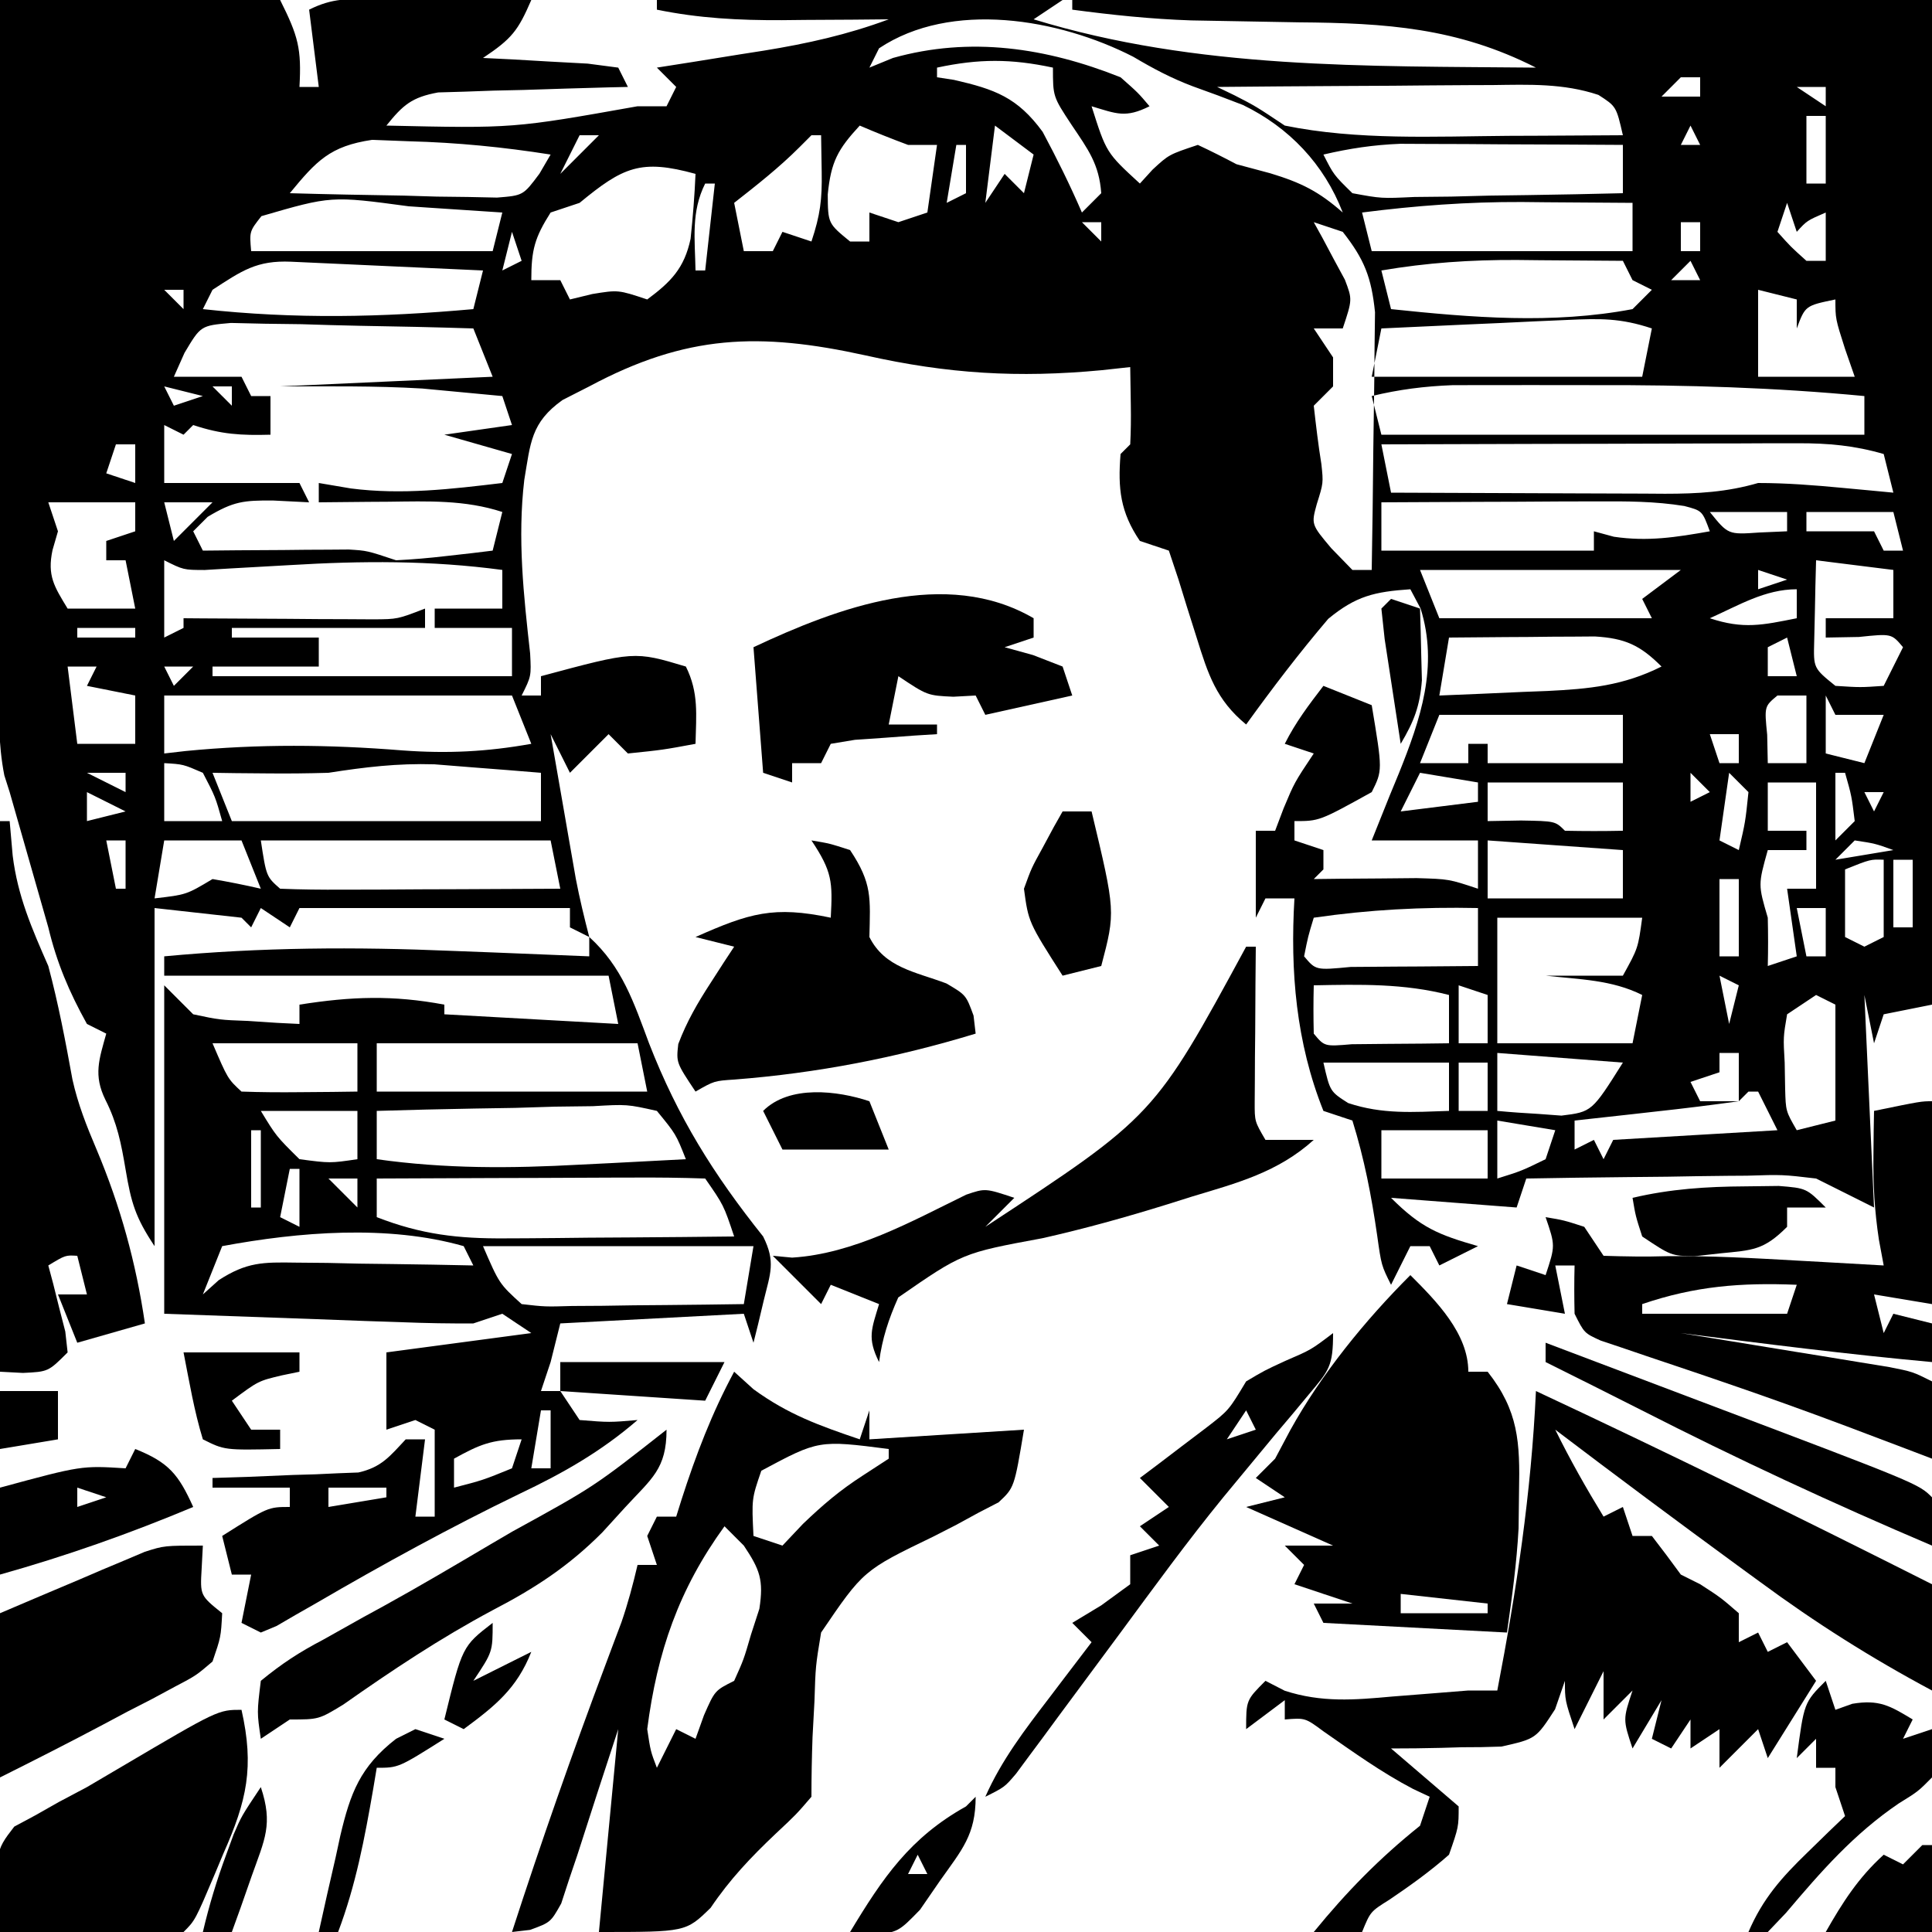 <?xml version="1.0" encoding="UTF-8"?>
<svg version="1.1" xmlns="http://www.w3.org/2000/svg" width="200" height="200">
<path d="M0 0 C9.57 0 19.14 0 29 0 C30.883 3.767 31.221 5.03 31 9 C31.66 9 32.32 9 33 9 C32.505 5.04 32.505 5.04 32 1 C34.453 -0.226 36.051 -0.114 38.789 -0.098 C39.73 -0.094 40.671 -0.091 41.641 -0.088 C42.625 -0.08 43.61 -0.071 44.625 -0.062 C45.618 -0.058 46.61 -0.053 47.633 -0.049 C50.089 -0.037 52.544 -0.021 55 0 C53.63 3.161 53.011 3.993 50 6 C51.499 6.073 51.499 6.073 53.027 6.148 C54.963 6.261 54.963 6.261 56.938 6.375 C58.869 6.479 58.869 6.479 60.84 6.586 C62.404 6.791 62.404 6.791 64 7 C64.495 7.99 64.495 7.99 65 9 C64.349 9.015 63.699 9.029 63.028 9.044 C60.081 9.119 57.134 9.215 54.188 9.312 C53.163 9.335 52.139 9.358 51.084 9.381 C50.101 9.416 49.118 9.452 48.105 9.488 C47.199 9.514 46.294 9.541 45.36 9.568 C42.623 10.069 41.718 10.865 40 13 C53.126 13.293 53.126 13.293 66 11 C66.99 11 67.98 11 69 11 C69.33 10.34 69.66 9.68 70 9 C69.01 8.01 69.01 8.01 68 7 C69.23 6.807 70.46 6.613 71.727 6.414 C73.359 6.151 74.992 5.888 76.625 5.625 C77.837 5.436 77.837 5.436 79.074 5.242 C83.556 4.513 87.725 3.591 92 2 C90.155 2.017 90.155 2.017 88.273 2.035 C86.641 2.045 85.008 2.054 83.375 2.062 C82.163 2.075 82.163 2.075 80.926 2.088 C76.497 2.106 72.361 1.896 68 1 C68 0.67 68 0.34 68 0 C81.86 0 95.72 0 110 0 C109.01 0.66 108.02 1.32 107 2 C123.972 7.198 141.415 6.824 159 7 C150.858 2.866 143.465 2.382 134.438 2.312 C131.915 2.27 129.393 2.225 126.871 2.176 C125.693 2.155 124.514 2.134 123.3 2.112 C119.152 1.971 115.112 1.549 111 1 C111 0.67 111 0.34 111 0 C140.37 0 169.74 0 200 0 C200 34.32 200 68.64 200 104 C197.525 104.495 197.525 104.495 195 105 C194.67 105.99 194.34 106.98 194 108 C193.67 106.35 193.34 104.7 193 103 C193.33 110.26 193.66 117.52 194 125 C192.02 124.01 190.04 123.02 188 122 C184.524 121.591 184.524 121.591 180.852 121.707 C180.194 121.711 179.537 121.716 178.859 121.72 C176.781 121.737 174.703 121.774 172.625 121.812 C171.207 121.828 169.789 121.841 168.371 121.854 C164.914 121.886 161.457 121.938 158 122 C157.67 122.99 157.34 123.98 157 125 C150.565 124.505 150.565 124.505 144 124 C147.106 127.106 148.892 127.813 153 129 C151.02 129.99 151.02 129.99 149 131 C148.67 130.34 148.34 129.68 148 129 C147.34 129 146.68 129 146 129 C145.34 130.32 144.68 131.64 144 133 C143 131 143 131 142.562 127.875 C141.963 123.744 141.238 119.988 140 116 C139.01 115.67 138.02 115.34 137 115 C134.17 107.931 133.55 100.534 134 93 C133.01 93 132.02 93 131 93 C130.67 93.66 130.34 94.32 130 95 C130 92.03 130 89.06 130 86 C130.66 86 131.32 86 132 86 C132.289 85.237 132.577 84.474 132.875 83.688 C134 81 134 81 136 78 C135.01 77.67 134.02 77.34 133 77 C134.109 74.783 135.494 72.964 137 71 C138.65 71.66 140.3 72.32 142 73 C143.125 79.75 143.125 79.75 142 82 C136.577 85 136.577 85 134 85 C134 85.66 134 86.32 134 87 C134.99 87.33 135.98 87.66 137 88 C137 88.66 137 89.32 137 90 C136.67 90.33 136.34 90.66 136 91 C136.976 90.988 137.952 90.977 138.957 90.965 C140.229 90.956 141.502 90.947 142.812 90.938 C144.077 90.926 145.342 90.914 146.645 90.902 C150 91 150 91 153 92 C153 90.35 153 88.7 153 87 C149.37 87 145.74 87 142 87 C144 82 144 82 144.816 80.043 C147.065 74.451 148.926 68.964 147.062 63 C146.712 62.34 146.361 61.68 146 61 C142.31 61.257 140.386 61.681 137.5 64.062 C134.496 67.592 131.712 71.244 129 75 C125.897 72.447 125.053 69.783 123.875 66 C123.376 64.422 123.376 64.422 122.867 62.812 C122.581 61.884 122.295 60.956 122 60 C121.67 59.01 121.34 58.02 121 57 C119.515 56.505 119.515 56.505 118 56 C115.97 53.009 115.711 50.567 116 47 C116.33 46.67 116.66 46.34 117 46 C117.071 44.648 117.084 43.292 117.062 41.938 C117.042 40.638 117.021 39.339 117 38 C116.019 38.107 115.038 38.214 114.027 38.324 C105.403 39.137 98.116 38.705 89.594 36.789 C78.595 34.374 71.038 34.627 61 40 C60.089 40.464 59.177 40.928 58.238 41.406 C54.942 43.753 54.924 45.86 54.273 49.68 C53.559 55.746 54.204 61.606 54.879 67.645 C55 70 55 70 54 72 C54.66 72 55.32 72 56 72 C56 71.34 56 70.68 56 70 C65.668 67.4 65.668 67.4 71 69 C72.354 71.709 72.065 74.009 72 77 C68.625 77.625 68.625 77.625 65 78 C64.01 77.01 64.01 77.01 63 76 C61.68 77.32 60.36 78.64 59 80 C58.34 78.68 57.68 77.36 57 76 C57.477 78.75 57.957 81.5 58.438 84.25 C58.572 85.027 58.707 85.805 58.846 86.605 C58.978 87.36 59.11 88.114 59.246 88.891 C59.427 89.928 59.427 89.928 59.611 90.985 C60.002 93.013 60.481 95.002 61 97 C60.01 96.505 60.01 96.505 59 96 C59 95.34 59 94.68 59 94 C49.76 94 40.52 94 31 94 C30.67 94.66 30.34 95.32 30 96 C28.515 95.01 28.515 95.01 27 94 C26.67 94.66 26.34 95.32 26 96 C25.505 95.505 25.505 95.505 25 95 C22.03 94.67 19.06 94.34 16 94 C16 105.55 16 117.1 16 129 C14.011 126.017 13.579 124.502 13 121.062 C12.549 118.395 12.139 116.274 10.914 113.855 C9.654 111.297 10.256 109.678 11 107 C10.34 106.67 9.68 106.34 9 106 C7.16 102.688 5.875 99.66 5 96 C4.339 93.665 3.672 91.332 3 89 C2.328 86.668 1.661 84.335 1 82 C0.727 81.143 0.727 81.143 0.449 80.269 C-0.201 76.983 -0.13 73.721 -0.114 70.386 C-0.114 69.624 -0.114 68.863 -0.114 68.079 C-0.113 65.568 -0.105 63.057 -0.098 60.547 C-0.096 58.804 -0.094 57.061 -0.093 55.318 C-0.09 50.734 -0.08 46.151 -0.069 41.568 C-0.058 36.889 -0.054 32.21 -0.049 27.531 C-0.038 18.354 -0.021 9.177 0 0 Z M91 5 C90.67 5.66 90.34 6.32 90 7 C90.804 6.67 91.609 6.34 92.438 6 C100.452 3.75 108.302 4.933 116 8 C117.82 9.605 117.82 9.605 119 11 C116.509 12.245 115.589 11.777 113 11 C114.526 15.811 114.526 15.811 118 19 C118.433 18.526 118.866 18.051 119.312 17.562 C121 16 121 16 124 15 C125.352 15.628 126.682 16.304 128 17 C129.155 17.309 130.31 17.619 131.5 17.938 C134.708 18.911 136.521 19.818 139 22 C137.074 16.993 133.442 13.184 128.664 10.867 C126.949 10.197 125.223 9.554 123.488 8.938 C121.238 8.09 119.372 7.096 117.312 5.875 C109.59 1.919 98.466 0.023 91 5 Z M97 7 C97 7.33 97 7.66 97 8 C97.87 8.133 97.87 8.133 98.758 8.27 C102.971 9.236 105.322 10.072 107.934 13.648 C109.405 16.394 110.762 19.142 112 22 C112.66 21.34 113.32 20.68 114 20 C113.785 16.993 112.644 15.472 110.938 12.938 C109 10 109 10 109 7 C104.667 6.072 101.333 6.072 97 7 Z M174 8 C173.34 8.66 172.68 9.32 172 10 C173.32 10 174.64 10 176 10 C176 9.34 176 8.68 176 8 C175.34 8 174.68 8 174 8 Z M126 9 C126.897 9.433 126.897 9.433 127.812 9.875 C130 11 130 11 133 13 C140.528 14.536 148.485 14.12 156.125 14.062 C157.272 14.058 158.42 14.053 159.602 14.049 C162.401 14.037 165.201 14.021 168 14 C167.316 11.015 167.316 11.015 165.468 9.825 C161.846 8.614 158.29 8.755 154.516 8.805 C153.7 8.808 152.884 8.81 152.044 8.813 C149.446 8.824 146.848 8.85 144.25 8.875 C142.486 8.885 140.721 8.894 138.957 8.902 C134.638 8.924 130.319 8.959 126 9 Z M186 9 C187.485 9.99 187.485 9.99 189 11 C189 10.34 189 9.68 189 9 C188.01 9 187.02 9 186 9 Z M14 10 C15 12 15 12 15 12 Z M86 10 C87 12 87 12 87 12 Z M85 12 C86 14 86 14 86 14 Z M187 12 C187 14.31 187 16.62 187 19 C187.66 19 188.32 19 189 19 C189 16.69 189 14.38 189 12 C188.34 12 187.68 12 187 12 Z M89 13 C86.728 15.461 86.026 16.736 85.688 20.125 C85.71 23.128 85.71 23.128 88 25 C88.66 25 89.32 25 90 25 C90 24.01 90 23.02 90 22 C90.99 22.33 91.98 22.66 93 23 C93.99 22.67 94.98 22.34 96 22 C96.33 19.69 96.66 17.38 97 15 C96.01 15 95.02 15 94 15 C92.318 14.374 90.648 13.712 89 13 Z M103 13 C102.67 15.64 102.34 18.28 102 21 C102.66 20.01 103.32 19.02 104 18 C104.66 18.66 105.32 19.32 106 20 C106.33 18.68 106.66 17.36 107 16 C105.68 15.01 104.36 14.02 103 13 Z M175 13 C174.67 13.66 174.34 14.32 174 15 C174.66 15 175.32 15 176 15 C175.67 14.34 175.34 13.68 175 13 Z M60 14 C59.34 15.32 58.68 16.64 58 18 C59.32 16.68 60.64 15.36 62 14 C61.34 14 60.68 14 60 14 Z M84 14 C83.588 14.412 83.175 14.825 82.75 15.25 C80.64 17.36 78.347 19.161 76 21 C76.33 22.65 76.66 24.3 77 26 C77.99 26 78.98 26 80 26 C80.33 25.34 80.66 24.68 81 24 C81.99 24.33 82.98 24.66 84 25 C84.917 22.249 85.109 20.641 85.062 17.812 C85.042 16.554 85.021 15.296 85 14 C84.67 14 84.34 14 84 14 Z M30 20 C33.937 20.116 37.874 20.187 41.812 20.25 C42.932 20.284 44.052 20.317 45.205 20.352 C46.278 20.364 47.351 20.377 48.457 20.391 C49.447 20.412 50.437 20.433 51.456 20.454 C54.159 20.238 54.159 20.238 55.846 17.976 C56.227 17.324 56.608 16.672 57 16 C52.109 15.229 47.335 14.756 42.375 14.625 C41.104 14.576 39.833 14.527 38.523 14.477 C34.156 15.125 32.756 16.653 30 20 Z M99 15 C98.67 16.98 98.34 18.96 98 21 C98.66 20.67 99.32 20.34 100 20 C100 18.35 100 16.7 100 15 C99.67 15 99.34 15 99 15 Z M137 16 C138.066 18.105 138.066 18.105 140 20 C142.998 20.553 142.998 20.553 146.418 20.391 C147.672 20.378 148.925 20.365 150.217 20.352 C152.182 20.301 152.182 20.301 154.188 20.25 C155.523 20.23 156.858 20.212 158.193 20.195 C161.463 20.148 164.731 20.082 168 20 C168 18.35 168 16.7 168 15 C163.771 14.971 159.542 14.953 155.312 14.938 C154.114 14.929 152.916 14.921 151.682 14.912 C150.525 14.909 149.368 14.906 148.176 14.902 C146.581 14.894 146.581 14.894 144.954 14.886 C142.187 14.993 139.692 15.371 137 16 Z M182 17 C186 18 186 18 186 18 Z M60 21 C59.01 21.33 58.02 21.66 57 22 C55.352 24.602 55 25.862 55 29 C55.99 29 56.98 29 58 29 C58.33 29.66 58.66 30.32 59 31 C59.763 30.814 60.526 30.629 61.312 30.438 C64 30 64 30 67 31 C69.463 29.173 70.834 27.77 71.488 24.73 C71.725 22.485 71.904 20.255 72 18 C66.338 16.438 64.508 17.281 60 21 Z M73 19 C71.522 21.957 71.94 24.742 72 28 C72.33 28 72.66 28 73 28 C73.33 25.03 73.66 22.06 74 19 C73.67 19 73.34 19 73 19 Z M182 19 C186 20 186 20 186 20 Z M27.062 22.375 C25.818 23.955 25.818 23.955 26 26 C34.25 26 42.5 26 51 26 C51.33 24.68 51.66 23.36 52 22 C49.479 21.831 46.959 21.664 44.438 21.5 C43.733 21.452 43.029 21.405 42.303 21.355 C34.287 20.275 34.287 20.275 27.062 22.375 Z M106 21 C107 23 107 23 107 23 Z M185 21 C184.67 21.99 184.34 22.98 184 24 C185.375 25.542 185.375 25.542 187 27 C187.66 27 188.32 27 189 27 C189 25.35 189 23.7 189 22 C187.053 22.842 187.053 22.842 186 24 C185.67 23.01 185.34 22.02 185 21 Z M141 22 C141.33 23.32 141.66 24.64 142 26 C150.91 26 159.82 26 169 26 C169 24.35 169 22.7 169 21 C166.021 20.973 163.042 20.953 160.062 20.938 C159.232 20.929 158.401 20.921 157.545 20.912 C151.948 20.89 146.553 21.288 141 22 Z M112 23 C112.66 23.66 113.32 24.32 114 25 C114 24.34 114 23.68 114 23 C113.34 23 112.68 23 112 23 Z M136 23 C136.3 23.543 136.601 24.085 136.91 24.645 C137.29 25.36 137.671 26.075 138.062 26.812 C138.637 27.874 138.637 27.874 139.223 28.957 C140 31 140 31 139 34 C138.01 34 137.02 34 136 34 C136.99 35.485 136.99 35.485 138 37 C138 37.99 138 38.98 138 40 C137.34 40.66 136.68 41.32 136 42 C136.228 44.019 136.464 46.038 136.789 48.043 C137 50 137 50 136.312 52.188 C135.738 54.285 135.738 54.285 137.812 56.75 C138.534 57.492 139.256 58.235 140 59 C140.66 59 141.32 59 142 59 C142.074 54.819 142.129 50.639 142.165 46.457 C142.18 45.036 142.2 43.615 142.226 42.195 C142.263 40.147 142.28 38.099 142.293 36.051 C142.309 34.82 142.324 33.589 142.341 32.322 C141.97 28.704 141.237 26.843 139 24 C138.01 23.67 137.02 23.34 136 23 Z M174 23 C174 23.99 174 24.98 174 26 C174.66 26 175.32 26 176 26 C176 25.01 176 24.02 176 23 C175.34 23 174.68 23 174 23 Z M53 24 C52.67 25.32 52.34 26.64 52 28 C52.66 27.67 53.32 27.34 54 27 C53.67 26.01 53.34 25.02 53 24 Z M13 25 C14 27 14 27 14 27 Z M137 27 C138 29 138 29 138 29 Z M22 30 C21.67 30.66 21.34 31.32 21 32 C30.522 33.044 39.492 32.855 49 32 C49.33 30.68 49.66 29.36 50 28 C46.354 27.833 42.708 27.666 39.062 27.5 C38.022 27.452 36.981 27.405 35.908 27.355 C34.919 27.31 33.929 27.265 32.91 27.219 C31.535 27.156 31.535 27.156 30.133 27.092 C26.572 26.939 25.059 28.012 22 30 Z M143 28 C143.33 29.32 143.66 30.64 144 32 C152.329 32.873 160.71 33.576 169 32 C169.66 31.34 170.32 30.68 171 30 C170.34 29.67 169.68 29.34 169 29 C168.67 28.34 168.34 27.68 168 27 C165.146 26.973 162.292 26.953 159.438 26.938 C158.638 26.929 157.838 26.921 157.014 26.912 C152.228 26.893 147.719 27.196 143 28 Z M175 27 C174.34 27.66 173.68 28.32 173 29 C173.99 29 174.98 29 176 29 C175.67 28.34 175.34 27.68 175 27 Z M183 28 C187 29 187 29 187 29 Z M188 28 C189 30 189 30 189 30 Z M51 29 C52 31 52 31 52 31 Z M138 29 C139 31 139 31 139 31 Z M17 30 C17.66 30.66 18.32 31.32 19 32 C19 31.34 19 30.68 19 30 C18.34 30 17.68 30 17 30 Z M182 30 C182 32.97 182 35.94 182 39 C185.3 39 188.6 39 192 39 C191.67 38.051 191.34 37.102 191 36.125 C190 33 190 33 190 31 C186.882 31.646 186.882 31.646 186 34 C186 33.01 186 32.02 186 31 C184.68 30.67 183.36 30.34 182 30 Z M19.099 36.531 C18.736 37.345 18.374 38.16 18 39 C20.31 39 22.62 39 25 39 C25.33 39.66 25.66 40.32 26 41 C26.66 41 27.32 41 28 41 C28 42.32 28 43.64 28 45 C24.956 45.082 22.928 44.976 20 44 C19.67 44.33 19.34 44.66 19 45 C18.34 44.67 17.68 44.34 17 44 C17 45.98 17 47.96 17 50 C17.928 50 18.856 50 19.812 50 C23.542 50 27.271 50 31 50 C31.33 50.66 31.66 51.32 32 52 C30.762 51.938 29.525 51.876 28.25 51.812 C25.218 51.796 24.178 51.893 21.5 53.5 C21.005 53.995 20.51 54.49 20 55 C20.33 55.66 20.66 56.32 21 57 C22.192 56.988 23.385 56.977 24.613 56.965 C26.18 56.955 27.746 56.946 29.312 56.938 C30.098 56.929 30.884 56.921 31.693 56.912 C32.451 56.909 33.208 56.906 33.988 56.902 C34.685 56.897 35.381 56.892 36.099 56.886 C38 57 38 57 41 58 C42.733 57.915 44.464 57.764 46.188 57.562 C47.089 57.461 47.99 57.359 48.918 57.254 C49.605 57.17 50.292 57.086 51 57 C51.33 55.68 51.66 54.36 52 53 C48.133 51.734 44.268 51.888 40.25 51.938 C39.553 51.942 38.855 51.947 38.137 51.951 C36.424 51.963 34.712 51.981 33 52 C33 51.34 33 50.68 33 50 C34.093 50.186 35.186 50.371 36.312 50.562 C41.607 51.247 46.725 50.63 52 50 C52.33 49.01 52.66 48.02 53 47 C50.69 46.34 48.38 45.68 46 45 C49.465 44.505 49.465 44.505 53 44 C52.505 42.515 52.505 42.515 52 41 C50.23 40.827 48.459 40.662 46.688 40.5 C45.208 40.361 45.208 40.361 43.699 40.219 C38.807 39.929 33.9 40 29 40 C36.26 39.67 43.52 39.34 51 39 C50.34 37.35 49.68 35.7 49 34 C45.068 33.876 41.136 33.786 37.202 33.725 C35.206 33.688 33.212 33.624 31.217 33.561 C29.963 33.544 28.71 33.528 27.418 33.512 C26.261 33.486 25.103 33.459 23.911 33.432 C20.779 33.706 20.779 33.706 19.099 36.531 Z M162.238 33.121 C160.561 33.194 160.561 33.194 158.85 33.268 C157.682 33.324 156.515 33.38 155.312 33.438 C154.134 33.49 152.955 33.542 151.74 33.596 C148.827 33.725 145.913 33.86 143 34 C142.67 35.65 142.34 37.3 142 39 C151.24 39 160.48 39 170 39 C170.33 37.35 170.66 35.7 171 34 C167.752 32.917 165.641 32.966 162.238 33.121 Z M17 40 C17.33 40.66 17.66 41.32 18 42 C18.99 41.67 19.98 41.34 21 41 C19.68 40.67 18.36 40.34 17 40 Z M22 40 C22.66 40.66 23.32 41.32 24 42 C24 41.34 24 40.68 24 40 C23.34 40 22.68 40 22 40 Z M142 41 C142.33 42.32 142.66 43.64 143 45 C159.5 45 176 45 193 45 C193 43.68 193 42.36 193 41 C183.714 40.114 174.513 39.842 165.195 39.87 C162.975 39.875 160.755 39.87 158.535 39.863 C157.107 39.864 155.678 39.865 154.25 39.867 C152.976 39.868 151.703 39.869 150.391 39.871 C147.456 39.983 144.848 40.316 142 41 Z M12 46 C11.67 46.99 11.34 47.98 11 49 C11.99 49.33 12.98 49.66 14 50 C14 48.68 14 47.36 14 46 C13.34 46 12.68 46 12 46 Z M143 46 C143.33 47.65 143.66 49.3 144 51 C148.769 51.025 153.538 51.043 158.307 51.055 C159.928 51.06 161.55 51.067 163.172 51.075 C165.505 51.088 167.839 51.093 170.172 51.098 C170.895 51.103 171.618 51.108 172.363 51.113 C175.746 51.114 178.751 50.945 182 50 C184.936 50 187.766 50.225 190.688 50.5 C191.681 50.593 192.675 50.686 193.699 50.781 C194.838 50.89 194.838 50.89 196 51 C195.505 49.02 195.505 49.02 195 47 C191.974 46.121 189.287 45.878 186.14 45.886 C185.179 45.887 184.218 45.887 183.228 45.887 C182.199 45.892 181.17 45.897 180.109 45.902 C179.05 45.904 177.99 45.905 176.898 45.907 C173.515 45.912 170.133 45.925 166.75 45.938 C164.456 45.943 162.161 45.947 159.867 45.951 C154.245 45.962 148.622 45.979 143 46 Z M5 52 C5.33 52.99 5.66 53.98 6 55 C5.814 55.639 5.629 56.279 5.438 56.938 C4.872 59.604 5.617 60.723 7 63 C9.31 63 11.62 63 14 63 C13.67 61.35 13.34 59.7 13 58 C12.34 58 11.68 58 11 58 C11 57.34 11 56.68 11 56 C11.99 55.67 12.98 55.34 14 55 C14 54.01 14 53.02 14 52 C11.03 52 8.06 52 5 52 Z M17 52 C17.33 53.32 17.66 54.64 18 56 C19.32 54.68 20.64 53.36 22 52 C20.35 52 18.7 52 17 52 Z M143 52 C143 53.65 143 55.3 143 57 C150.26 57 157.52 57 165 57 C165 56.34 165 55.68 165 55 C166.021 55.278 166.021 55.278 167.062 55.562 C170.572 56.085 173.522 55.614 177 55 C176.218 52.87 176.218 52.87 174.358 52.381 C171.3 51.887 168.364 51.889 165.266 51.902 C163.322 51.907 163.322 51.907 161.34 51.912 C159.977 51.92 158.613 51.929 157.25 51.938 C155.871 51.943 154.492 51.947 153.113 51.951 C149.742 51.963 146.371 51.979 143 52 Z M177 53 C178.898 55.35 178.898 55.35 182.125 55.125 C183.074 55.084 184.023 55.042 185 55 C185 54.34 185 53.68 185 53 C182.36 53 179.72 53 177 53 Z M187 53 C187 53.66 187 54.32 187 55 C189.31 55 191.62 55 194 55 C194.33 55.66 194.66 56.32 195 57 C195.66 57 196.32 57 197 57 C196.67 55.68 196.34 54.36 196 53 C193.03 53 190.06 53 187 53 Z M188 58 C187.946 59.791 187.907 61.583 187.875 63.375 C187.852 64.373 187.829 65.37 187.805 66.398 C187.728 69.163 187.728 69.163 190 71 C192.584 71.167 192.584 71.167 195 71 C195.66 69.68 196.32 68.36 197 67 C195.816 65.584 195.816 65.584 192.438 65.938 C190.736 65.968 190.736 65.968 189 66 C189 65.34 189 64.68 189 64 C191.31 64 193.62 64 196 64 C196 62.35 196 60.7 196 59 C193.36 58.67 190.72 58.34 188 58 Z M17 58 C17 60.64 17 63.28 17 66 C17.66 65.67 18.32 65.34 19 65 C19 64.67 19 64.34 19 64 C19.651 64.005 20.301 64.01 20.972 64.016 C23.919 64.037 26.866 64.05 29.812 64.062 C31.349 64.075 31.349 64.075 32.916 64.088 C33.899 64.091 34.882 64.094 35.895 64.098 C36.801 64.103 37.706 64.108 38.64 64.114 C41.153 64.099 41.153 64.099 44 63 C44 63.66 44 64.32 44 65 C37.4 65 30.8 65 24 65 C24 65.33 24 65.66 24 66 C26.97 66 29.94 66 33 66 C33 66.99 33 67.98 33 69 C29.37 69 25.74 69 22 69 C22 69.33 22 69.66 22 70 C32.23 70 42.46 70 53 70 C53 68.35 53 66.7 53 65 C50.36 65 47.72 65 45 65 C45 64.34 45 63.68 45 63 C47.31 63 49.62 63 52 63 C52 61.68 52 60.36 52 59 C44.574 58.006 37.467 58.049 30 58.5 C27.959 58.619 25.917 58.734 23.875 58.844 C22.986 58.897 22.096 58.951 21.18 59.006 C19 59 19 59 17 58 Z M147 59 C147.66 60.65 148.32 62.3 149 64 C156.26 64 163.52 64 171 64 C170.67 63.34 170.34 62.68 170 62 C171.32 61.01 172.64 60.02 174 59 C165.09 59 156.18 59 147 59 Z M182 59 C182 59.66 182 60.32 182 61 C182.99 60.67 183.98 60.34 185 60 C184.01 59.67 183.02 59.34 182 59 Z M177 64 C180.478 65.159 182.459 64.708 186 64 C186 63.01 186 62.02 186 61 C182.696 61 179.979 62.676 177 64 Z M8 65 C8 65.33 8 65.66 8 66 C9.98 66 11.96 66 14 66 C14 65.67 14 65.34 14 65 C12.02 65 10.04 65 8 65 Z M150 66 C149.67 67.98 149.34 69.96 149 72 C151.897 71.886 154.792 71.759 157.688 71.625 C158.504 71.594 159.321 71.563 160.162 71.531 C164.501 71.32 168.043 70.983 172 69 C169.786 66.786 168.233 66.074 165.099 65.886 C164.054 65.894 164.054 65.894 162.988 65.902 C162.231 65.906 161.474 65.909 160.693 65.912 C159.908 65.92 159.122 65.929 158.312 65.938 C157.515 65.942 156.718 65.947 155.896 65.951 C153.931 65.963 151.965 65.981 150 66 Z M185 66 C184.01 66.495 184.01 66.495 183 67 C183 67.99 183 68.98 183 70 C183.99 70 184.98 70 186 70 C185.67 68.68 185.34 67.36 185 66 Z M7 69 C7.33 71.64 7.66 74.28 8 77 C9.98 77 11.96 77 14 77 C14 75.35 14 73.7 14 72 C12.35 71.67 10.7 71.34 9 71 C9.33 70.34 9.66 69.68 10 69 C9.01 69 8.02 69 7 69 Z M17 69 C17.33 69.66 17.66 70.32 18 71 C18.66 70.34 19.32 69.68 20 69 C19.01 69 18.02 69 17 69 Z M17 72 C17 73.98 17 75.96 17 78 C17.73 77.916 18.459 77.832 19.211 77.746 C26.809 77.005 34.041 77.073 41.642 77.681 C46.292 78.026 50.406 77.824 55 77 C54.34 75.35 53.68 73.7 53 72 C41.12 72 29.24 72 17 72 Z M184 72 C182.644 73.125 182.644 73.125 182.938 76.062 C182.958 77.032 182.979 78.001 183 79 C184.32 79 185.64 79 187 79 C187 76.69 187 74.38 187 72 C186.01 72 185.02 72 184 72 Z M189 72 C189 73.98 189 75.96 189 78 C190.32 78.33 191.64 78.66 193 79 C193.66 77.35 194.32 75.7 195 74 C193.35 74 191.7 74 190 74 C189.67 73.34 189.34 72.68 189 72 Z M149 74 C148.34 75.65 147.68 77.3 147 79 C148.65 79 150.3 79 152 79 C152 78.34 152 77.68 152 77 C152.66 77 153.32 77 154 77 C154 77.66 154 78.32 154 79 C158.62 79 163.24 79 168 79 C168 77.35 168 75.7 168 74 C161.73 74 155.46 74 149 74 Z M177 76 C177.33 76.99 177.66 77.98 178 79 C178.66 79 179.32 79 180 79 C180 78.01 180 77.02 180 76 C179.01 76 178.02 76 177 76 Z M17 79 C17 80.98 17 82.96 17 85 C18.98 85 20.96 85 23 85 C22.297 82.49 22.297 82.49 21 80 C18.959 79.113 18.959 79.113 17 79 Z M9 80 C10.98 80.99 10.98 80.99 13 82 C13 81.34 13 80.68 13 80 C11.68 80 10.36 80 9 80 Z M34 80 C31.855 80.063 29.708 80.087 27.562 80.062 C26.512 80.053 25.461 80.044 24.379 80.035 C23.594 80.024 22.809 80.012 22 80 C22.66 81.65 23.32 83.3 24 85 C34.56 85 45.12 85 56 85 C56 83.35 56 81.7 56 80 C53.646 79.803 51.293 79.617 48.938 79.438 C47.627 79.333 46.316 79.229 44.965 79.121 C41.14 79.004 37.77 79.412 34 80 Z M147 80 C146.34 81.32 145.68 82.64 145 84 C147.64 83.67 150.28 83.34 153 83 C153 82.34 153 81.68 153 81 C150.03 80.505 150.03 80.505 147 80 Z M175 80 C175 80.99 175 81.98 175 83 C175.66 82.67 176.32 82.34 177 82 C176.34 81.34 175.68 80.68 175 80 Z M179 80 C178.67 82.31 178.34 84.62 178 87 C178.99 87.495 178.99 87.495 180 88 C180.678 85.099 180.678 85.099 181 82 C180.34 81.34 179.68 80.68 179 80 Z M190 80 C190 82.31 190 84.62 190 87 C190.66 86.34 191.32 85.68 192 85 C191.68 82.397 191.68 82.397 191 80 C190.67 80 190.34 80 190 80 Z M154 81 C154 82.32 154 83.64 154 85 C155.702 84.969 155.702 84.969 157.438 84.938 C161 85 161 85 162 86 C164 86.041 166 86.043 168 86 C168 84.35 168 82.7 168 81 C163.38 81 158.76 81 154 81 Z M183 81 C183 82.65 183 84.3 183 86 C184.32 86 185.64 86 187 86 C187 86.66 187 87.32 187 88 C185.68 88 184.36 88 183 88 C181.998 91.583 181.998 91.583 183 95 C183.04 96.666 183.044 98.334 183 100 C183.99 99.67 184.98 99.34 186 99 C185.67 96.69 185.34 94.38 185 92 C185.99 92 186.98 92 188 92 C188 88.37 188 84.74 188 81 C186.35 81 184.7 81 183 81 Z M9 82 C9 82.99 9 83.98 9 85 C10.32 84.67 11.64 84.34 13 84 C11.68 83.34 10.36 82.68 9 82 Z M193 82 C193.33 82.66 193.66 83.32 194 84 C194.33 83.34 194.66 82.68 195 82 C194.34 82 193.68 82 193 82 Z M149 84 C153 85 153 85 153 85 Z M11 87 C11.33 88.65 11.66 90.3 12 92 C12.33 92 12.66 92 13 92 C13 90.35 13 88.7 13 87 C12.34 87 11.68 87 11 87 Z M17 87 C16.67 88.98 16.34 90.96 16 93 C19.291 92.621 19.291 92.621 22 91 C23.675 91.286 25.344 91.618 27 92 C26.34 90.35 25.68 88.7 25 87 C22.36 87 19.72 87 17 87 Z M27 87 C27.571 90.743 27.571 90.743 29 92 C31.146 92.088 33.294 92.107 35.441 92.098 C36.747 92.094 38.052 92.091 39.396 92.088 C40.785 92.08 42.174 92.071 43.562 92.062 C44.955 92.057 46.348 92.053 47.74 92.049 C51.16 92.037 54.58 92.021 58 92 C57.67 90.35 57.34 88.7 57 87 C47.1 87 37.2 87 27 87 Z M154 87 C154 88.98 154 90.96 154 93 C158.62 93 163.24 93 168 93 C168 91.35 168 89.7 168 88 C161.07 87.505 161.07 87.505 154 87 Z M192 87 C191.34 87.66 190.68 88.32 190 89 C191.98 88.67 193.96 88.34 196 88 C194.108 87.319 194.108 87.319 192 87 Z M175 89 C176 92 176 92 176 92 Z M196 89 C196 91.31 196 93.62 196 96 C196.66 96 197.32 96 198 96 C198 93.69 198 91.38 198 89 C197.34 89 196.68 89 196 89 Z M191 90 C191 92.31 191 94.62 191 97 C191.99 97.495 191.99 97.495 193 98 C193.66 97.67 194.32 97.34 195 97 C195 94.36 195 91.72 195 89 C193.631 88.947 193.631 88.947 191 90 Z M178 91 C178 93.64 178 96.28 178 99 C178.66 99 179.32 99 180 99 C180 96.36 180 93.72 180 91 C179.34 91 178.68 91 178 91 Z M186 94 C186.33 95.65 186.66 97.3 187 99 C187.66 99 188.32 99 189 99 C189 97.35 189 95.7 189 94 C188.01 94 187.02 94 186 94 Z M136 95 C135.409 96.946 135.409 96.946 135 99 C136.214 100.444 136.214 100.444 139.816 100.098 C141.398 100.091 142.981 100.079 144.562 100.062 C145.772 100.056 145.772 100.056 147.006 100.049 C149.004 100.037 151.002 100.019 153 100 C153 98.02 153 96.04 153 94 C147.222 93.88 141.72 94.168 136 95 Z M155 95 C155 99.29 155 103.58 155 108 C159.62 108 164.24 108 169 108 C169.33 106.35 169.66 104.7 170 103 C166.83 101.415 163.509 101.396 160 101 C162.64 101 165.28 101 168 101 C169.573 98.158 169.573 98.158 170 95 C165.05 95 160.1 95 155 95 Z M178 101 C178.33 102.65 178.66 104.3 179 106 C179.33 104.68 179.66 103.36 180 102 C179.34 101.67 178.68 101.34 178 101 Z M136 102 C135.957 103.666 135.959 105.334 136 107 C137.111 108.339 137.111 108.339 139.941 108.098 C141.136 108.086 142.331 108.074 143.562 108.062 C144.76 108.053 145.958 108.044 147.191 108.035 C148.582 108.018 148.582 108.018 150 108 C150 106.35 150 104.7 150 103 C145.328 101.794 140.785 101.906 136 102 Z M151 102 C151 103.98 151 105.96 151 108 C151.99 108 152.98 108 154 108 C154 106.35 154 104.7 154 103 C153.01 102.67 152.02 102.34 151 102 Z M188 103 C187.01 103.66 186.02 104.32 185 105 C184.598 107.367 184.598 107.367 184.75 110 C184.765 110.887 184.781 111.774 184.797 112.688 C184.86 115.025 184.86 115.025 186 117 C187.32 116.67 188.64 116.34 190 116 C190 112.04 190 108.08 190 104 C189.34 103.67 188.68 103.34 188 103 Z M155 109 C155 110.98 155 112.96 155 115 C156.414 115.136 157.832 115.232 159.25 115.312 C160.433 115.4 160.433 115.4 161.641 115.488 C164.794 115.097 164.794 115.097 168 110 C163.71 109.67 159.42 109.34 155 109 Z M178 109 C178 109.66 178 110.32 178 111 C177.01 111.33 176.02 111.66 175 112 C175.33 112.66 175.66 113.32 176 114 C177.32 114 178.64 114 180 114 C180 112.35 180 110.7 180 109 C179.34 109 178.68 109 178 109 Z M137 110 C137.684 112.991 137.684 112.991 139.562 114.188 C143.111 115.37 146.267 115.124 150 115 C150 113.35 150 111.7 150 110 C145.71 110 141.42 110 137 110 Z M151 110 C151 111.65 151 113.3 151 115 C151.99 115 152.98 115 154 115 C154 113.35 154 111.7 154 110 C153.01 110 152.02 110 151 110 Z M181 113 C180.67 113.33 180.34 113.66 180 114 C177.145 114.4 174.303 114.752 171.438 115.062 C170.631 115.153 169.825 115.244 168.994 115.338 C166.997 115.562 164.998 115.782 163 116 C163 116.99 163 117.98 163 119 C163.66 118.67 164.32 118.34 165 118 C165.33 118.66 165.66 119.32 166 120 C166.33 119.34 166.66 118.68 167 118 C175.415 117.505 175.415 117.505 184 117 C183.34 115.68 182.68 114.36 182 113 C181.67 113 181.34 113 181 113 Z M155 116 C155 117.98 155 119.96 155 122 C157.496 121.219 157.496 121.219 160 120 C160.33 119.01 160.66 118.02 161 117 C158.03 116.505 158.03 116.505 155 116 Z M143 117 C143 118.65 143 120.3 143 122 C146.63 122 150.26 122 154 122 C154 120.35 154 118.7 154 117 C150.37 117 146.74 117 143 117 Z " fill="#000000" transform="translate(0,0)"/>
<path d="M0 0 C0 0.66 0 1.32 0 2 C-0.99 2.33 -1.98 2.66 -3 3 C-2.031 3.268 -1.061 3.536 -0.062 3.812 C0.948 4.204 1.959 4.596 3 5 C3.495 6.485 3.495 6.485 4 8 C1.03 8.66 -1.94 9.32 -5 10 C-5.33 9.34 -5.66 8.68 -6 8 C-7.145 8.062 -7.145 8.062 -8.312 8.125 C-11 8 -11 8 -14 6 C-14.33 7.65 -14.66 9.3 -15 11 C-13.35 11 -11.7 11 -10 11 C-10 11.33 -10 11.66 -10 12 C-10.782 12.049 -11.565 12.098 -12.371 12.148 C-13.383 12.223 -14.395 12.298 -15.438 12.375 C-16.447 12.445 -17.456 12.514 -18.496 12.586 C-19.322 12.723 -20.149 12.859 -21 13 C-21.33 13.66 -21.66 14.32 -22 15 C-22.99 15 -23.98 15 -25 15 C-25 15.66 -25 16.32 -25 17 C-25.99 16.67 -26.98 16.34 -28 16 C-28.33 11.71 -28.66 7.42 -29 3 C-20.295 -1.089 -9.094 -5.302 0 0 Z " fill="#000000" transform="translate(107,64)"/>
<path d="M0 0 C0.99 0.33 1.98 0.66 3 1 C3.054 2.583 3.093 4.166 3.125 5.75 C3.148 6.632 3.171 7.513 3.195 8.422 C2.991 11.114 2.366 12.699 1 15 C0.639 12.689 0.286 10.376 -0.062 8.062 C-0.26 6.775 -0.457 5.487 -0.66 4.16 C-0.828 2.596 -0.828 2.596 -1 1 C-0.67 0.67 -0.34 0.34 0 0 Z " fill="#000000" transform="translate(144,62)"/>
<path d="M0 0 C0.99 0 1.98 0 3 0 C5.481 10.374 5.481 10.374 4 16 C2.68 16.33 1.36 16.66 0 17 C-3.534 11.468 -3.534 11.468 -4 8 C-3.223 5.859 -3.223 5.859 -2.062 3.75 C-1.682 3.044 -1.302 2.337 -0.91 1.609 C-0.61 1.078 -0.309 0.547 0 0 Z " fill="#000000" transform="translate(110,84)"/>
<path d="M0 0 C0.33 0 0.66 0 1 0 C1.103 1.176 1.206 2.351 1.312 3.562 C1.829 7.77 3.295 11.113 5 15 C6.038 18.876 6.783 22.804 7.5 26.75 C8.071 29.318 8.972 31.58 10 34 C12.463 39.849 14.081 45.719 15 52 C12.69 52.66 10.38 53.32 8 54 C7.34 52.35 6.68 50.7 6 49 C6.99 49 7.98 49 9 49 C8.67 47.68 8.34 46.36 8 45 C6.776 44.925 6.776 44.925 5 46 C5.168 46.626 5.335 47.253 5.508 47.898 C5.711 48.716 5.915 49.533 6.125 50.375 C6.334 51.187 6.543 51.999 6.758 52.836 C6.838 53.55 6.918 54.264 7 55 C5 57 5 57 2.375 57.125 C1.591 57.084 0.807 57.042 0 57 C0 38 0 19 0 0 Z M1 30 C2 34 2 34 2 34 Z M2 34 C3 36 3 36 3 36 Z " fill="#000000" transform="translate(0,85)"/>
<path d="M0 0 C1.875 0.312 1.875 0.312 4 1 C6.314 4.471 6.086 5.949 6 10 C7.592 13.183 10.748 13.592 13.969 14.805 C16 16 16 16 16.781 18.133 C16.853 18.749 16.926 19.365 17 20 C8.78 22.502 0.603 24.089 -7.969 24.754 C-10.065 24.892 -10.065 24.892 -12 26 C-14 23 -14 23 -13.785 21.078 C-12.906 18.752 -11.792 16.834 -10.438 14.75 C-9.982 14.044 -9.527 13.337 -9.059 12.609 C-8.535 11.813 -8.535 11.813 -8 11 C-9.32 10.67 -10.64 10.34 -12 10 C-6.402 7.512 -3.893 6.759 2 8 C2.201 4.284 2.152 3.228 0 0 Z " fill="#000000" transform="translate(84,87)"/>
<path d="M0 0 C0.33 0 0.66 0 1 0 C0.988 1.276 0.977 2.552 0.965 3.867 C0.955 5.536 0.946 7.206 0.938 8.875 C0.925 10.138 0.925 10.138 0.912 11.426 C0.909 12.231 0.906 13.037 0.902 13.867 C0.897 14.611 0.892 15.354 0.886 16.121 C0.882 18.091 0.882 18.091 2 20 C3.65 20 5.3 20 7 20 C3.28 23.362 -0.929 24.458 -5.625 25.875 C-6.456 26.137 -7.287 26.399 -8.143 26.669 C-12.438 28.003 -16.724 29.2 -21.113 30.184 C-29.37 31.713 -29.37 31.713 -36.012 36.312 C-37.023 38.584 -37.668 40.542 -38 43 C-39.245 40.509 -38.777 39.589 -38 37 C-39.65 36.34 -41.3 35.68 -43 35 C-43.33 35.66 -43.66 36.32 -44 37 C-45.65 35.35 -47.3 33.7 -49 32 C-48.01 32.093 -48.01 32.093 -47 32.188 C-40.599 31.787 -34.672 28.452 -28.98 25.672 C-27 25 -27 25 -24 26 C-24.99 26.99 -25.98 27.98 -27 29 C-9.508 17.528 -9.508 17.528 0 0 Z M-39 32 C-35 33 -35 33 -35 33 Z " fill="#000000" transform="translate(129,98)"/>
<path d="M0 0 C3.421 3.104 4.603 6.761 6.188 11 C9.174 18.665 12.853 24.56 18 31 C19.316 33.633 18.748 34.802 18.062 37.625 C17.868 38.442 17.673 39.26 17.473 40.102 C17.317 40.728 17.161 41.355 17 42 C16.67 41.01 16.34 40.02 16 39 C9.73 39.33 3.46 39.66 -3 40 C-3.33 41.32 -3.66 42.64 -4 44 C-4.33 44.99 -4.66 45.98 -5 47 C-4.34 47 -3.68 47 -3 47 C-2.34 47.99 -1.68 48.98 -1 50 C2.084 50.25 2.084 50.25 5 50 C1.226 53.264 -2.709 55.5 -7.188 57.625 C-14.376 61.106 -21.334 64.916 -28.235 68.938 C-28.959 69.352 -29.684 69.765 -30.43 70.191 C-31.071 70.565 -31.713 70.938 -32.375 71.323 C-32.911 71.546 -33.447 71.77 -34 72 C-34.66 71.67 -35.32 71.34 -36 71 C-35.67 69.35 -35.34 67.7 -35 66 C-35.66 66 -36.32 66 -37 66 C-37.33 64.68 -37.66 63.36 -38 62 C-33.25 59 -33.25 59 -31 59 C-31 58.34 -31 57.68 -31 57 C-33.64 57 -36.28 57 -39 57 C-39 56.67 -39 56.34 -39 56 C-37.808 55.963 -36.615 55.925 -35.387 55.887 C-33.82 55.821 -32.254 55.755 -30.688 55.688 C-29.902 55.665 -29.116 55.642 -28.307 55.619 C-27.549 55.584 -26.792 55.548 -26.012 55.512 C-25.315 55.486 -24.619 55.459 -23.901 55.432 C-21.503 54.887 -20.652 53.765 -19 52 C-18.34 52 -17.68 52 -17 52 C-17.33 54.64 -17.66 57.28 -18 60 C-17.34 60 -16.68 60 -16 60 C-16 57.03 -16 54.06 -16 51 C-16.66 50.67 -17.32 50.34 -18 50 C-19.485 50.495 -19.485 50.495 -21 51 C-21 48.333 -21 45.667 -21 43 C-16.05 42.34 -11.1 41.68 -6 41 C-6.99 40.34 -7.98 39.68 -9 39 C-9.99 39.33 -10.98 39.66 -12 40 C-14.444 40.016 -16.853 39.975 -19.293 39.879 C-20.585 39.836 -21.877 39.793 -23.208 39.748 C-24.851 39.687 -26.494 39.626 -28.188 39.562 C-33.406 39.377 -38.624 39.191 -44 39 C-44 27.78 -44 16.56 -44 5 C-43.01 5.99 -42.02 6.98 -41 8 C-38.268 8.578 -38.268 8.578 -35.312 8.688 C-34.319 8.753 -33.325 8.819 -32.301 8.887 C-31.162 8.943 -31.162 8.943 -30 9 C-30 8.34 -30 7.68 -30 7 C-24.624 6.151 -20.346 5.998 -15 7 C-15 7.33 -15 7.66 -15 8 C-9.06 8.33 -3.12 8.66 3 9 C2.505 6.525 2.505 6.525 2 4 C-13.18 4 -28.36 4 -44 4 C-44 3.34 -44 2.68 -44 2 C-33.958 1.061 -24.203 1.007 -14.125 1.438 C-12.744 1.491 -11.362 1.544 -9.98 1.596 C-6.653 1.724 -3.327 1.859 0 2 C0 1.34 0 0.68 0 0 Z M-39 11 C-37.422 14.684 -37.422 14.684 -36 16 C-33.98 16.072 -31.958 16.084 -29.938 16.062 C-28.833 16.053 -27.728 16.044 -26.59 16.035 C-25.735 16.024 -24.881 16.012 -24 16 C-24 14.35 -24 12.7 -24 11 C-28.95 11 -33.9 11 -39 11 Z M-22 11 C-22 12.65 -22 14.3 -22 16 C-12.76 16 -3.52 16 6 16 C5.67 14.35 5.34 12.7 5 11 C-3.91 11 -12.82 11 -22 11 Z M-40 17 C-39 19 -39 19 -39 19 Z M-34 18 C-32.404 20.622 -32.404 20.622 -30 23 C-26.832 23.418 -26.832 23.418 -24 23 C-24 21.35 -24 19.7 -24 18 C-27.3 18 -30.6 18 -34 18 Z M-22 18 C-22 19.65 -22 21.3 -22 23 C-14.873 24.003 -8.114 23.956 -0.938 23.562 C0.119 23.51 1.175 23.458 2.264 23.404 C4.843 23.276 7.421 23.141 10 23 C8.973 20.405 8.973 20.405 7 18 C3.911 17.309 3.911 17.309 0.363 17.512 C-0.935 17.528 -2.234 17.544 -3.572 17.561 C-4.944 17.602 -6.316 17.645 -7.688 17.688 C-9.071 17.713 -10.454 17.735 -11.838 17.756 C-15.226 17.815 -18.613 17.897 -22 18 Z M-35 20 C-35 22.64 -35 25.28 -35 28 C-34.67 28 -34.34 28 -34 28 C-34 25.36 -34 22.72 -34 20 C-34.33 20 -34.66 20 -35 20 Z M-40 22 C-39 25 -39 25 -39 25 Z M-31 24 C-31.33 25.65 -31.66 27.3 -32 29 C-31.01 29.495 -31.01 29.495 -30 30 C-30 28.02 -30 26.04 -30 24 C-30.33 24 -30.66 24 -31 24 Z M-27 25 C-26.01 25.99 -25.02 26.98 -24 28 C-24 27.01 -24 26.02 -24 25 C-24.99 25 -25.98 25 -27 25 Z M-22 25 C-22 26.32 -22 27.64 -22 29 C-17.384 30.795 -13.572 31.236 -8.633 31.195 C-7.953 31.192 -7.274 31.19 -6.573 31.187 C-4.424 31.176 -2.275 31.151 -0.125 31.125 C1.341 31.115 2.807 31.106 4.273 31.098 C7.849 31.076 11.425 31.041 15 31 C13.912 27.75 13.912 27.75 12 25 C9.479 24.912 6.986 24.885 4.465 24.902 C3.712 24.904 2.958 24.905 2.182 24.907 C-0.233 24.912 -2.648 24.925 -5.062 24.938 C-6.696 24.943 -8.329 24.947 -9.963 24.951 C-13.975 24.962 -17.988 24.979 -22 25 Z M-38 32 C-38.66 33.65 -39.32 35.3 -40 37 C-39.456 36.511 -38.913 36.022 -38.353 35.518 C-35.449 33.645 -33.79 33.652 -30.359 33.707 C-28.754 33.722 -28.754 33.722 -27.117 33.736 C-26.006 33.761 -24.895 33.787 -23.75 33.812 C-22.06 33.833 -22.06 33.833 -20.336 33.854 C-17.557 33.889 -14.779 33.938 -12 34 C-12.33 33.34 -12.66 32.68 -13 32 C-20.842 29.763 -30.052 30.521 -38 32 Z M-11 32 C-9.316 35.895 -9.316 35.895 -7 38 C-4.574 38.278 -4.574 38.278 -1.773 38.195 C-0.742 38.189 0.289 38.182 1.352 38.176 C2.432 38.159 3.512 38.142 4.625 38.125 C5.713 38.116 6.801 38.107 7.922 38.098 C10.615 38.074 13.307 38.041 16 38 C16.33 36.02 16.66 34.04 17 32 C7.76 32 -1.48 32 -11 32 Z M-5 49 C-5.33 50.98 -5.66 52.96 -6 55 C-5.34 55 -4.68 55 -4 55 C-4 53.02 -4 51.04 -4 49 C-4.33 49 -4.66 49 -5 49 Z M-14 54 C-14 54.99 -14 55.98 -14 57 C-11.008 56.225 -11.008 56.225 -8 55 C-7.67 54.01 -7.34 53.02 -7 52 C-10.106 52 -11.353 52.539 -14 54 Z M-27 57 C-27 57.66 -27 58.32 -27 59 C-25.02 58.67 -23.04 58.34 -21 58 C-21 57.67 -21 57.34 -21 57 C-22.98 57 -24.96 57 -27 57 Z " fill="#000000" transform="translate(61,97)"/>
<path d="M0 0 C0.66 1.65 1.32 3.3 2 5 C-1.63 5 -5.26 5 -9 5 C-9.66 3.68 -10.32 2.36 -11 1 C-8.288 -1.712 -3.298 -1.099 0 0 Z " fill="#000000" transform="translate(90,114)"/>
<path d="M0 0 C0 6.93 0 13.86 0 21 C-1.98 20.67 -3.96 20.34 -6 20 C-5.505 21.98 -5.505 21.98 -5 24 C-4.67 23.34 -4.34 22.68 -4 22 C-2.68 22.33 -1.36 22.66 0 23 C0 24.32 0 25.64 0 27 C-8.693 26.206 -17.343 25.106 -26 24 C-25.283 24.116 -24.567 24.232 -23.829 24.351 C-20.594 24.877 -17.359 25.407 -14.125 25.938 C-12.997 26.12 -11.869 26.302 -10.707 26.49 C-9.631 26.667 -8.554 26.845 -7.445 27.027 C-6.45 27.19 -5.455 27.352 -4.43 27.519 C-2 28 -2 28 0 29 C0 31.64 0 34.28 0 37 C-0.923 36.648 -1.846 36.296 -2.797 35.934 C-4.114 35.434 -5.432 34.936 -6.75 34.438 C-7.451 34.172 -8.151 33.907 -8.873 33.634 C-13.055 32.064 -17.253 30.557 -21.48 29.113 C-22.388 28.803 -23.295 28.492 -24.229 28.172 C-26.021 27.562 -27.815 26.958 -29.61 26.361 C-30.429 26.082 -31.247 25.803 -32.09 25.516 C-32.821 25.271 -33.551 25.026 -34.304 24.774 C-36 24 -36 24 -37 22 C-37.04 20.334 -37.044 18.666 -37 17 C-37.66 17 -38.32 17 -39 17 C-38.67 18.65 -38.34 20.3 -38 22 C-39.98 21.67 -41.96 21.34 -44 21 C-43.67 19.68 -43.34 18.36 -43 17 C-42.01 17.33 -41.02 17.66 -40 18 C-38.989 14.951 -38.989 14.951 -40 12 C-38.125 12.312 -38.125 12.312 -36 13 C-35.01 14.485 -35.01 14.485 -34 16 C-31.807 16.07 -29.611 16.11 -27.418 16.039 C-22.889 15.987 -18.395 16.244 -13.875 16.5 C-13.009 16.548 -12.143 16.596 -11.25 16.645 C-9.167 16.761 -7.083 16.88 -5 17 C-5.164 16.121 -5.327 15.242 -5.496 14.336 C-5.946 11.356 -6.103 8.631 -6.062 5.625 C-6.053 4.751 -6.044 3.877 -6.035 2.977 C-6.024 2.324 -6.012 1.672 -6 1 C-1.125 0 -1.125 0 0 0 Z M-30 21 C-30 21.33 -30 21.66 -30 22 C-25.05 22 -20.1 22 -15 22 C-14.67 21.01 -14.34 20.02 -14 19 C-19.778 18.764 -24.513 19.132 -30 21 Z M-8 20 C-7 22 -7 22 -7 22 Z " fill="#000000" transform="translate(200,114)"/>
<path d="M0 0 C1.707 -0.021 1.707 -0.021 3.449 -0.043 C6.312 0.188 6.312 0.188 8.312 2.188 C6.992 2.188 5.673 2.188 4.312 2.188 C4.312 2.848 4.312 3.507 4.312 4.188 C1.868 6.632 0.752 6.6 -2.625 6.938 C-3.938 7.084 -3.938 7.084 -5.277 7.234 C-7.688 7.188 -7.688 7.188 -10.688 5.188 C-11.375 3.062 -11.375 3.062 -11.688 1.188 C-7.749 0.264 -4.042 0.023 0 0 Z " fill="#000000" transform="translate(180.688,122.812)"/>
<path d="M0 0 C2.695 2.695 6 6.041 6 10 C6.66 10 7.32 10 8 10 C11.204 14.06 11.353 17.305 11.25 22.375 C11.235 23.641 11.219 24.907 11.203 26.211 C11.009 29.824 10.512 33.418 10 37 C3.73 36.67 -2.54 36.34 -9 36 C-9.33 35.34 -9.66 34.68 -10 34 C-8.68 34 -7.36 34 -6 34 C-7.98 33.34 -9.96 32.68 -12 32 C-11.67 31.34 -11.34 30.68 -11 30 C-11.66 29.34 -12.32 28.68 -13 28 C-11.35 28 -9.7 28 -8 28 C-12.455 26.02 -12.455 26.02 -17 24 C-15.68 23.67 -14.36 23.34 -13 23 C-13.99 22.34 -14.98 21.68 -16 21 C-15.34 20.34 -14.68 19.68 -14 19 C-13.484 18.031 -12.969 17.061 -12.438 16.062 C-9.211 10.237 -4.706 4.706 0 0 Z M-8 31 C-4 32 -4 32 -4 32 Z M0 31 C4 32 4 32 4 32 Z M-1 33 C-1 33.66 -1 34.32 -1 35 C1.97 35 4.94 35 8 35 C8 34.67 8 34.34 8 34 C5.03 33.67 2.06 33.34 -1 33 Z " fill="#000000" transform="translate(146,132)"/>
<path d="M0 0 C0 3.434 -0.403 3.851 -2.527 6.371 C-3.068 7.021 -3.608 7.672 -4.164 8.342 C-4.749 9.033 -5.335 9.725 -5.938 10.438 C-7.145 11.893 -8.351 13.35 -9.555 14.809 C-10.147 15.525 -10.74 16.242 -11.351 16.98 C-15.064 21.528 -18.516 26.275 -22 31 C-24.14 33.9 -26.287 36.795 -28.438 39.688 C-28.958 40.396 -29.479 41.104 -30.016 41.834 C-30.504 42.491 -30.993 43.148 -31.496 43.824 C-31.931 44.413 -32.366 45.002 -32.814 45.608 C-34 47 -34 47 -36 48 C-34.321 44.199 -31.885 41.029 -29.375 37.75 C-28.745 36.919 -28.745 36.919 -28.102 36.07 C-27.071 34.711 -26.036 33.355 -25 32 C-25.66 31.34 -26.32 30.68 -27 30 C-25.515 29.103 -25.515 29.103 -24 28.188 C-23.01 27.466 -22.02 26.744 -21 26 C-21 25.01 -21 24.02 -21 23 C-20.01 22.67 -19.02 22.34 -18 22 C-18.66 21.34 -19.32 20.68 -20 20 C-19.01 19.34 -18.02 18.68 -17 18 C-17.99 17.01 -18.98 16.02 -20 15 C-19.374 14.529 -18.747 14.059 -18.102 13.574 C-17.284 12.952 -16.467 12.329 -15.625 11.688 C-14.813 11.073 -14.001 10.458 -13.164 9.824 C-10.802 8.005 -10.802 8.005 -9 5 C-7.09 3.867 -7.09 3.867 -4.938 2.875 C-2.269 1.726 -2.269 1.726 0 0 Z M-9 8 C-9.99 9.485 -9.99 9.485 -11 11 C-10.01 10.67 -9.02 10.34 -8 10 C-8.33 9.34 -8.66 8.68 -9 8 Z " fill="#000000" transform="translate(138,138)"/>
<path d="M0 0 C3.947 1.492 7.894 2.985 11.841 4.48 C13.179 4.987 14.517 5.493 15.855 5.999 C38.593 14.593 38.593 14.593 40 16 C40.041 17.666 40.043 19.334 40 21 C29.787 16.654 19.788 12.014 9.902 6.967 C6.611 5.294 3.304 3.649 0 2 C0 1.34 0 0.68 0 0 Z " fill="#000000" transform="translate(160,139)"/>
<path d="M0 0 C3.96 0 7.92 0 12 0 C12 0.66 12 1.32 12 2 C11.402 2.124 10.804 2.248 10.188 2.375 C7.738 2.955 7.738 2.955 5 5 C5.99 6.485 5.99 6.485 7 8 C7.99 8 8.98 8 10 8 C10 8.66 10 9.32 10 10 C4.25 10.125 4.25 10.125 2 9 C1.094 6.042 0.599 3.04 0 0 Z " fill="#000000" transform="translate(19,140)"/>
<path d="M0 0 C5.61 0 11.22 0 17 0 C16.34 1.32 15.68 2.64 15 4 C10.05 3.67 5.1 3.34 0 3 C0 2.01 0 1.02 0 0 Z " fill="#000000" transform="translate(58,141)"/>
<path d="M0 0 C0.66 0.598 1.32 1.196 2 1.812 C5.582 4.424 8.814 5.581 13 7 C13.33 6.01 13.66 5.02 14 4 C14 4.99 14 5.98 14 7 C21.92 6.505 21.92 6.505 30 6 C29 12 29 12 27.374 13.52 C26.686 13.875 25.998 14.231 25.289 14.598 C24.539 15.007 23.789 15.416 23.016 15.838 C22.227 16.242 21.438 16.646 20.625 17.062 C13.376 20.564 13.376 20.564 9 27 C8.426 30.473 8.426 30.473 8.312 34.125 C8.247 35.344 8.181 36.564 8.113 37.82 C8.04 39.879 8 41.94 8 44 C6.426 45.832 6.426 45.832 4.312 47.812 C1.728 50.257 -0.452 52.556 -2.438 55.5 C-5 58 -5 58 -14 58 C-13.01 47.605 -13.01 47.605 -12 37 C-14.142 43.531 -14.142 43.531 -16.247 50.074 C-16.521 50.884 -16.796 51.693 -17.078 52.527 C-17.35 53.36 -17.623 54.193 -17.903 55.051 C-19 57 -19 57 -21.12 57.78 C-21.74 57.852 -22.361 57.925 -23 58 C-19.983 48.7 -16.764 39.501 -13.324 30.348 C-13.037 29.58 -12.749 28.811 -12.453 28.02 C-12.197 27.34 -11.941 26.66 -11.677 25.96 C-10.997 23.992 -10.474 22.027 -10 20 C-9.34 20 -8.68 20 -8 20 C-8.33 19.01 -8.66 18.02 -9 17 C-8.67 16.34 -8.34 15.68 -8 15 C-7.34 15 -6.68 15 -6 15 C-5.818 14.42 -5.636 13.84 -5.449 13.242 C-3.958 8.609 -2.317 4.302 0 0 Z M2.812 10.25 C1.811 13.161 1.811 13.161 2 17 C2.99 17.33 3.98 17.66 5 18 C6.052 16.886 6.052 16.886 7.125 15.75 C9.223 13.743 10.93 12.289 13.312 10.75 C14.199 10.172 15.086 9.595 16 9 C16 8.67 16 8.34 16 8 C8.753 7.071 8.753 7.071 2.812 10.25 Z M-1 16 C-5.734 22.526 -7.961 28.984 -9 37 C-8.655 39.289 -8.655 39.289 -8 41 C-7.34 39.68 -6.68 38.36 -6 37 C-5.34 37.33 -4.68 37.66 -4 38 C-3.567 36.793 -3.567 36.793 -3.125 35.562 C-2 33 -2 33 0 32 C0.99 29.799 0.99 29.799 1.75 27.188 C2.175 25.878 2.175 25.878 2.609 24.543 C3.069 21.549 2.66 20.484 1 18 C0.34 17.34 -0.32 16.68 -1 16 Z M-11 33 C-10 35 -10 35 -10 35 Z M-2 33 C-1 35 -1 35 -1 35 Z M-6 38 C-5 40 -5 40 -5 40 Z " fill="#000000" transform="translate(76,142)"/>
<path d="M0 0 C1.98 0 3.96 0 6 0 C6 1.65 6 3.3 6 5 C4.02 5.33 2.04 5.66 0 6 C0 4.02 0 2.04 0 0 Z " fill="#000000" transform="translate(0,144)"/>
<path d="M0 0 C13.781 6.445 27.416 13.15 41 20 C41 23.63 41 27.26 41 31 C34.706 27.638 28.925 23.982 23.188 19.75 C22.414 19.185 21.64 18.62 20.842 18.038 C14.52 13.414 8.24 8.735 2 4 C3.524 7.1 5.198 10.052 7 13 C7.66 12.67 8.32 12.34 9 12 C9.495 13.485 9.495 13.485 10 15 C10.66 15 11.32 15 12 15 C13.02 16.318 14.02 17.652 15 19 C15.66 19.33 16.32 19.66 17 20 C19.125 21.375 19.125 21.375 21 23 C21 23.99 21 24.98 21 26 C21.66 25.67 22.32 25.34 23 25 C23.495 25.99 23.495 25.99 24 27 C24.66 26.67 25.32 26.34 26 26 C26.99 27.32 27.98 28.64 29 30 C27.35 32.64 25.7 35.28 24 38 C23.67 37.01 23.34 36.02 23 35 C21.68 36.32 20.36 37.64 19 39 C19 37.68 19 36.36 19 35 C18.01 35.66 17.02 36.32 16 37 C16 36.01 16 35.02 16 34 C15.34 34.99 14.68 35.98 14 37 C13.01 36.505 13.01 36.505 12 36 C12.33 34.68 12.66 33.36 13 32 C12.01 33.65 11.02 35.3 10 37 C9 34 9 34 10 31 C9.01 31.99 8.02 32.98 7 34 C7 32.35 7 30.7 7 29 C6.01 30.98 5.02 32.96 4 35 C3 32 3 32 3 30 C2.664 30.972 2.327 31.944 1.98 32.945 C0 36 0 36 -3.574 36.805 C-4.944 36.858 -6.316 36.88 -7.688 36.875 C-8.389 36.896 -9.091 36.916 -9.814 36.938 C-11.542 36.985 -13.271 36.996 -15 37 C-12.69 38.98 -10.38 40.96 -8 43 C-8 45.125 -8 45.125 -9 48 C-10.967 49.734 -13.017 51.199 -15.188 52.668 C-17.133 53.885 -17.133 53.885 -18 56 C-19.65 56 -21.3 56 -23 56 C-19.592 51.831 -16.216 48.373 -12 45 C-11.67 44.01 -11.34 43.02 -11 42 C-11.565 41.734 -12.129 41.469 -12.711 41.195 C-15.99 39.483 -18.942 37.349 -21.977 35.242 C-23.888 33.826 -23.888 33.826 -26 34 C-26 33.34 -26 32.68 -26 32 C-27.32 32.99 -28.64 33.98 -30 35 C-30 32 -30 32 -28 30 C-27.014 30.507 -27.014 30.507 -26.008 31.023 C-22.187 32.264 -18.806 31.983 -14.875 31.625 C-13.456 31.512 -12.037 31.4 -10.617 31.289 C-9.424 31.194 -8.23 31.098 -7 31 C-6.01 31 -5.02 31 -4 31 C-2.008 20.65 -0.485 10.546 0 0 Z M5 25 C6 27 6 27 6 27 Z M21 30 C22 32 22 32 22 32 Z " fill="#000000" transform="translate(159,144)"/>
<path d="M0 0 C0 4.064 -1.53 5.052 -4.25 8 C-5.039 8.866 -5.828 9.732 -6.641 10.625 C-10.125 14.132 -13.628 16.417 -18 18.688 C-23.428 21.584 -28.438 24.926 -33.469 28.461 C-36 30 -36 30 -39 30 C-39.99 30.66 -40.98 31.32 -42 32 C-42.402 29.266 -42.402 29.266 -42 26 C-39.817 24.208 -38.024 23.039 -35.562 21.75 C-34.186 20.978 -32.81 20.206 -31.434 19.434 C-30.709 19.038 -29.984 18.642 -29.238 18.234 C-25.49 16.168 -21.811 13.987 -18.125 11.812 C-17.408 11.393 -16.692 10.973 -15.953 10.54 C-7.508 5.903 -7.508 5.903 0 0 Z " fill="#000000" transform="translate(69,148)"/>
<path d="M0 0 C3.479 1.392 4.481 2.633 6 6 C-0.567 8.753 -7.144 11.074 -14 13 C-14 10.03 -14 7.06 -14 4 C-5.571 1.714 -5.571 1.714 -1 2 C-0.67 1.34 -0.34 0.68 0 0 Z M-6 4 C-6 4.66 -6 5.32 -6 6 C-5.01 5.67 -4.02 5.34 -3 5 C-3.99 4.67 -4.98 4.34 -6 4 Z " fill="#000000" transform="translate(14,150)"/>
<path d="M0 0 C-0.041 0.784 -0.083 1.567 -0.125 2.375 C-0.287 5.161 -0.287 5.161 2 7 C1.868 9.462 1.868 9.462 1 12 C-0.702 13.454 -0.702 13.454 -2.895 14.605 C-3.685 15.032 -4.476 15.458 -5.291 15.896 C-6.123 16.323 -6.955 16.749 -7.812 17.188 C-9.043 17.844 -9.043 17.844 -10.299 18.514 C-13.841 20.395 -17.412 22.206 -21 24 C-21 18.39 -21 12.78 -21 7 C-18.253 5.825 -15.503 4.66 -12.75 3.5 C-11.973 3.166 -11.195 2.832 -10.395 2.488 C-9.64 2.172 -8.886 1.857 -8.109 1.531 C-7.418 1.238 -6.727 0.945 -6.015 0.643 C-4 0 -4 0 0 0 Z " fill="#000000" transform="translate(21,160)"/>
<path d="M0 0 C0 3 0 3 -2 6 C-0.02 5.01 1.96 4.02 4 3 C2.509 6.795 0.243 8.61 -3 11 C-3.66 10.67 -4.32 10.34 -5 10 C-3.143 2.429 -3.143 2.429 0 0 Z " fill="#000000" transform="translate(51,168)"/>
<path d="M0 0 C0.33 0.99 0.66 1.98 1 3 C1.577 2.794 2.155 2.587 2.75 2.375 C5.52 1.913 6.646 2.571 9 4 C8.67 4.66 8.34 5.32 8 6 C8.99 5.67 9.98 5.34 11 5 C11.215 7.332 11.215 7.332 11 10 C9.566 11.449 9.566 11.449 7.562 12.688 C2.897 15.856 -0.488 19.736 -4.117 24.023 C-4.739 24.676 -5.36 25.328 -6 26 C-6.66 26 -7.32 26 -8 26 C-6.523 22.548 -4.562 20.35 -1.875 17.75 C-1.151 17.044 -0.426 16.337 0.32 15.609 C0.875 15.078 1.429 14.547 2 14 C1.67 13.01 1.34 12.02 1 11 C1 10.34 1 9.68 1 9 C0.34 9 -0.32 9 -1 9 C-1 8.01 -1 7.02 -1 6 C-1.66 6.66 -2.32 7.32 -3 8 C-2.25 2.25 -2.25 2.25 0 0 Z " fill="#000000" transform="translate(189,174)"/>
<path d="M0 0 C1.336 5.914 0.561 9.397 -1.875 14.875 C-2.157 15.55 -2.44 16.226 -2.73 16.922 C-4.795 21.795 -4.795 21.795 -6 23 C-7.416 23.087 -8.836 23.107 -10.254 23.098 C-11.108 23.094 -11.962 23.091 -12.842 23.088 C-13.74 23.08 -14.637 23.071 -15.562 23.062 C-16.464 23.058 -17.366 23.053 -18.295 23.049 C-20.53 23.037 -22.765 23.021 -25 23 C-25.566 14.732 -25.566 14.732 -23.523 12.09 C-22.46 11.519 -22.46 11.519 -21.375 10.938 C-20.163 10.251 -20.163 10.251 -18.926 9.551 C-17.96 9.039 -16.995 8.527 -16 8 C-14.782 7.291 -13.567 6.575 -12.355 5.855 C-2.423 0 -2.423 0 0 0 Z " fill="#000000" transform="translate(25,177)"/>
<path d="M0 0 C0.99 0.33 1.98 0.66 3 1 C-1.75 4 -1.75 4 -4 4 C-4.121 4.724 -4.242 5.449 -4.367 6.195 C-5.249 11.285 -6.164 16.149 -8 21 C-8.66 21 -9.32 21 -10 21 C-9.434 18.412 -8.848 15.831 -8.25 13.25 C-8.093 12.52 -7.935 11.791 -7.773 11.039 C-6.726 6.609 -5.728 3.906 -2 1 C-1.34 0.67 -0.68 0.34 0 0 Z " fill="#000000" transform="translate(43,179)"/>
<path d="M0 0 C1.285 3.855 0.405 5.403 -0.938 9.188 C-1.318 10.274 -1.698 11.361 -2.09 12.48 C-2.39 13.312 -2.691 14.143 -3 15 C-3.99 15 -4.98 15 -6 15 C-5.351 12.235 -4.552 9.599 -3.562 6.938 C-3.316 6.266 -3.07 5.594 -2.816 4.902 C-2 3 -2 3 0 0 Z " fill="#000000" transform="translate(27,185)"/>
<path d="M0 0 C0 3.956 -1.419 5.48 -3.688 8.688 C-4.372 9.681 -5.056 10.675 -5.762 11.699 C-8 14 -8 14 -10.77 14.332 C-11.506 14.222 -12.242 14.113 -13 14 C-9.602 8.361 -6.795 4.234 -1 1 C-0.67 0.67 -0.34 0.34 0 0 Z M-6 6 C-6.33 6.66 -6.66 7.32 -7 8 C-6.34 8 -5.68 8 -5 8 C-5.33 7.34 -5.66 6.68 -6 6 Z " fill="#000000" transform="translate(101,186)"/>
<path d="M0 0 C0.33 0 0.66 0 1 0 C1 2.97 1 5.94 1 9 C-2.63 9 -6.26 9 -10 9 C-8.264 5.942 -6.615 3.366 -4 1 C-3.34 1.33 -2.68 1.66 -2 2 C-1.34 1.34 -0.68 0.68 0 0 Z " fill="#000000" transform="translate(199,191)"/>
</svg>
